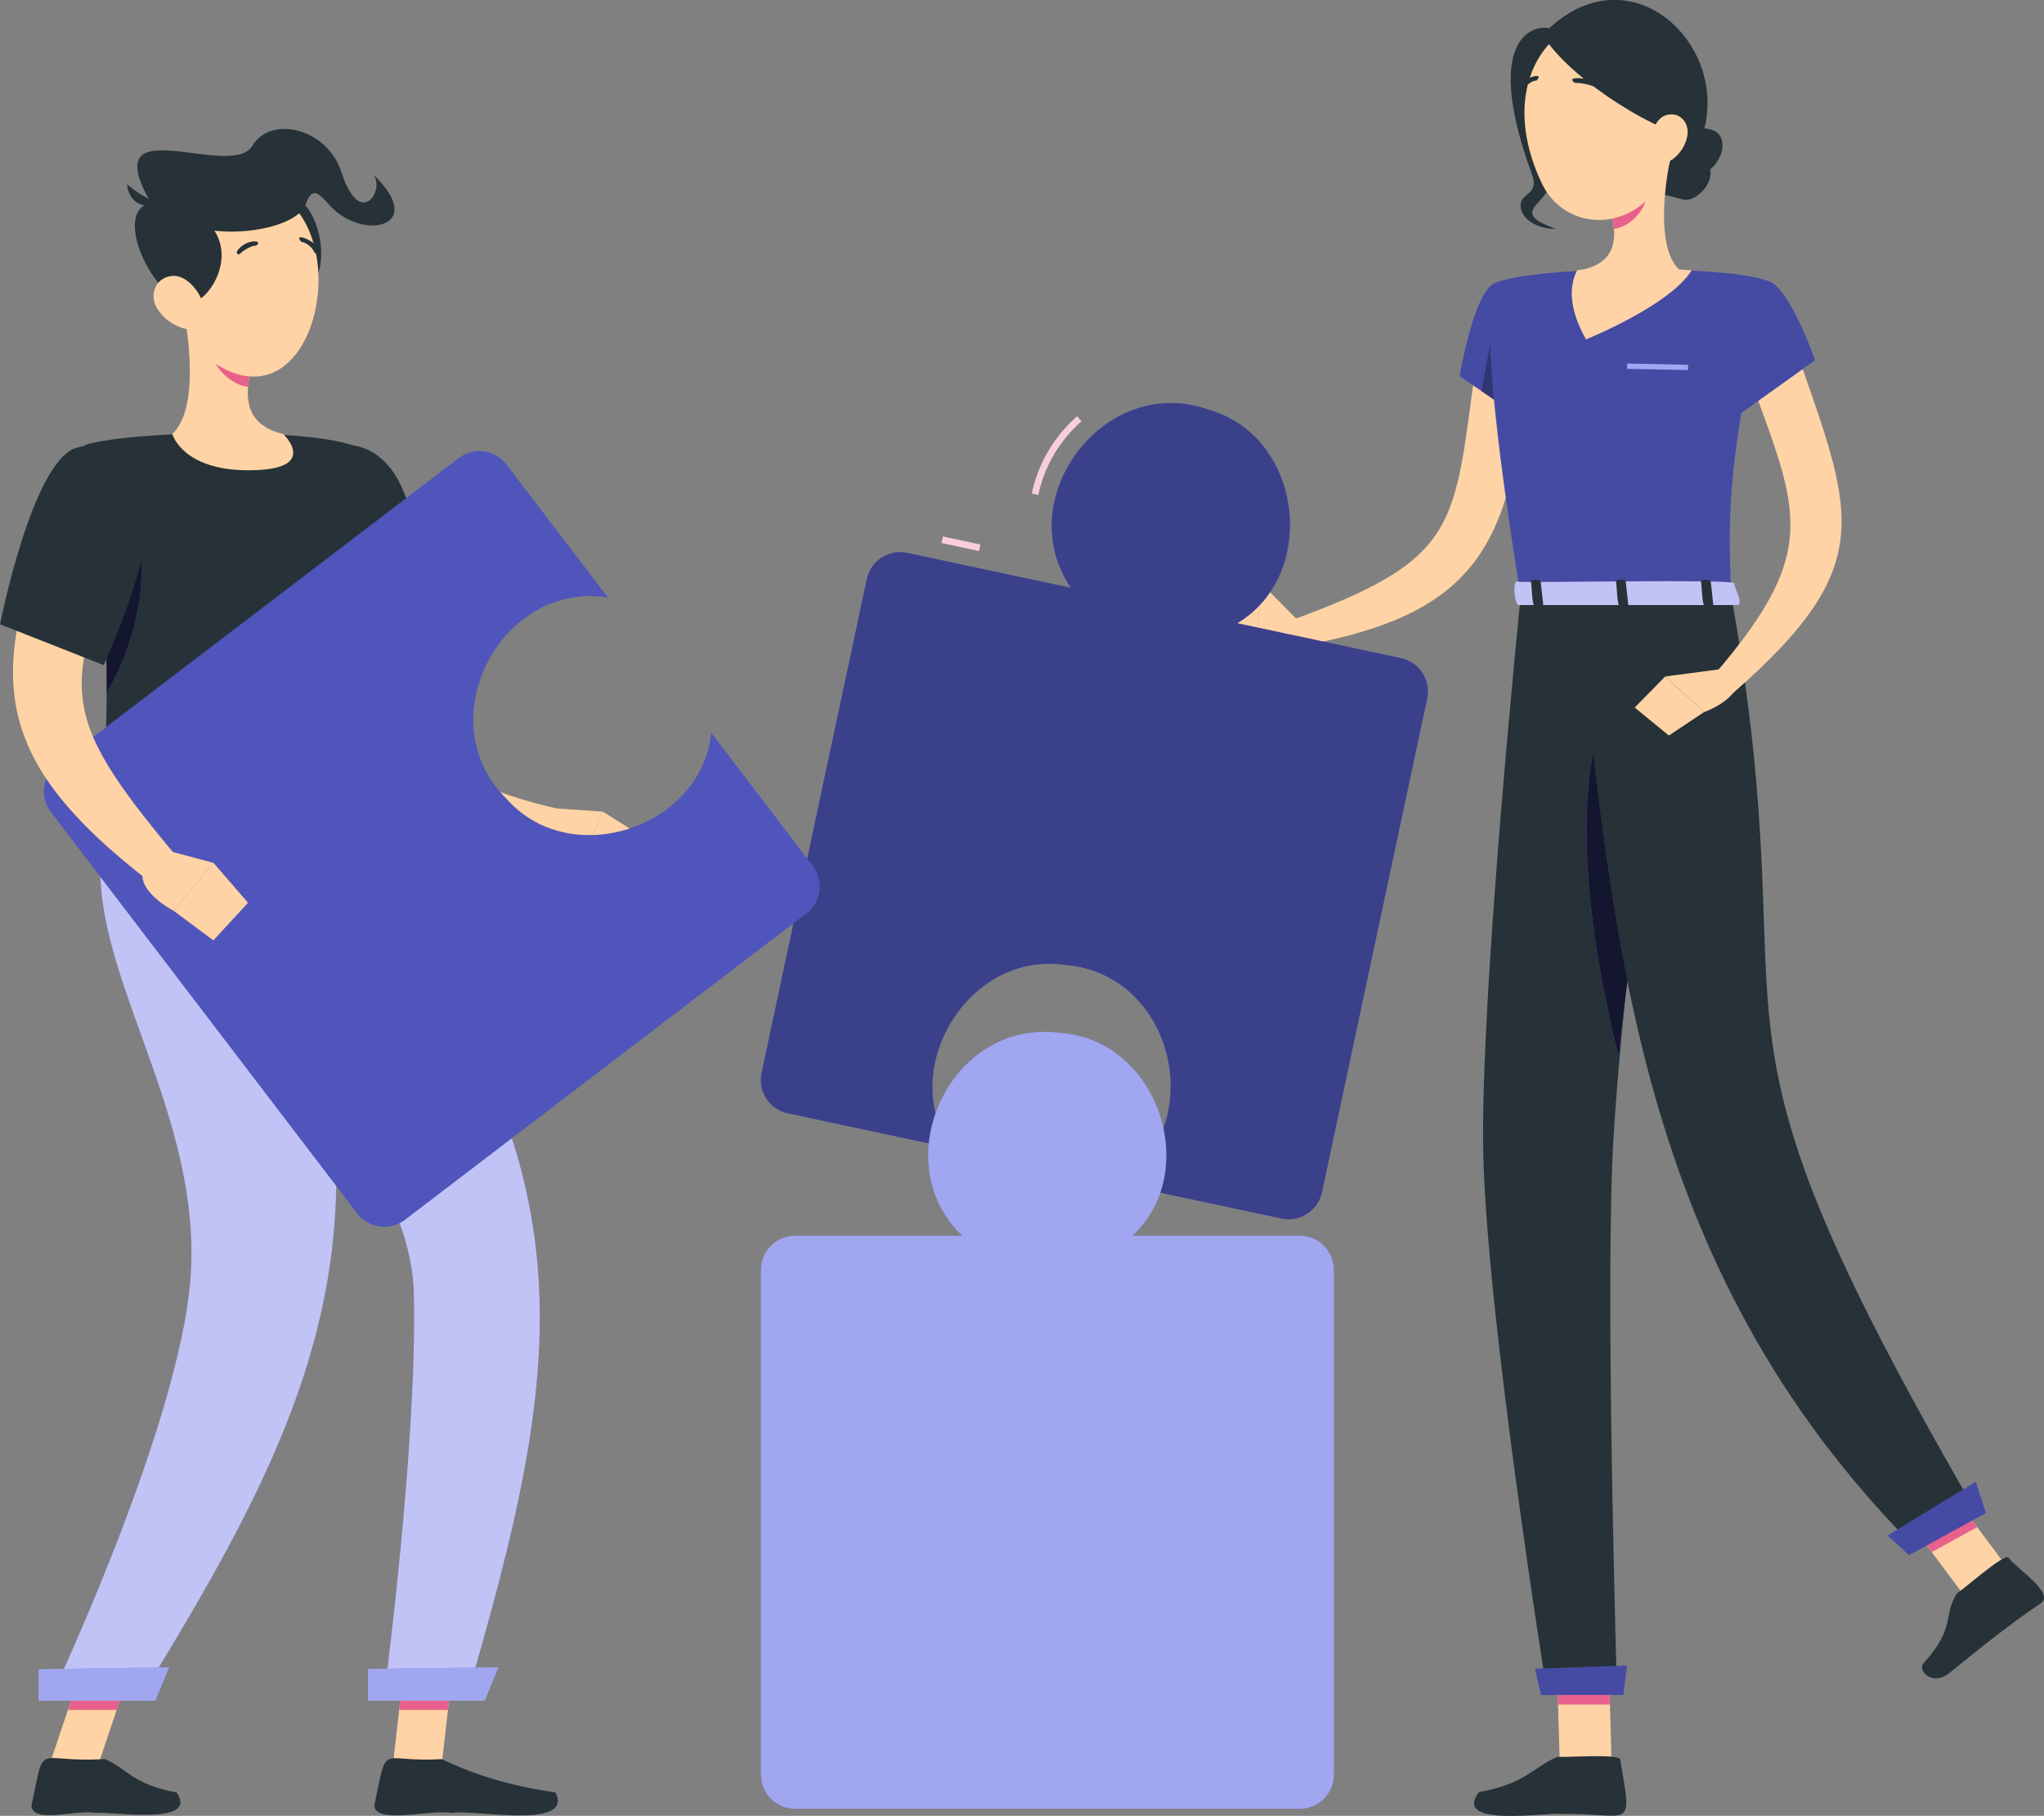 <svg viewBox = "0 0 305.17 271.09" width="305.17" height="271.09" xmlns="http://www.w3.org/2000/svg"><rect x="0" y="0" width="305.17" height="271.09" fill="#808080" stroke="none"/><g transform="matrix(1 0 0 1 152.59 135.54)"  ><g style=""   ><g transform="matrix(1 0 0 1 57.85 -61.65)" id="d"  ><path style="stroke: none; stroke-width: 1; stroke-dasharray: none; stroke-linecap: butt; stroke-dashoffset: 0; stroke-linejoin: miter; stroke-miterlimit: 4; fill: rgb(255,211,165); fill-rule: nonzero; opacity: 1;"  transform=" translate(-210.44, -73.89)" d="M 228.73 51.65 C 225.52 79.48 223.17 91.54 193.14 96.62 L 192.15 92.83 C 219.43 83.03 216.79 78.25 220.83 51.16 L 228.73 51.65 Z" stroke-linecap="round" /></g><g transform="matrix(1 0 0 1 72.79 -83.53)" id="d"  ><path style="stroke: none; stroke-width: 1; stroke-dasharray: none; stroke-linecap: butt; stroke-dashoffset: 0; stroke-linejoin: miter; stroke-miterlimit: 4; fill: rgb(99,106,232); fill-rule: nonzero; opacity: 1;"  transform=" translate(-225.38, -52.02)" d="M 223.34 42.22 C 220.15 43.03 217.92 56.16 217.92 56.16 L 226.71 62.14 C 229.77 57.67 240.5 39.24 223.34 42.22 Z" stroke-linecap="round" /></g><g transform="matrix(1 0 0 1 72.79 -83.53)" id="d"  ><path style="stroke: none; stroke-width: 1; stroke-dasharray: none; stroke-linecap: butt; stroke-dashoffset: 0; stroke-linejoin: miter; stroke-miterlimit: 4; fill: rgb(0,0,0); fill-rule: nonzero; opacity: 0.3;"  transform=" translate(-225.38, -52.02)" d="M 223.34 42.22 C 220.15 43.03 217.92 56.16 217.92 56.16 L 226.71 62.14 C 229.77 57.67 240.5 39.24 223.34 42.22 Z" stroke-linecap="round" /></g><g transform="matrix(1 0 0 1 71.06 -82.1)" id="d"  ><polygon style="stroke: none; stroke-width: 1; stroke-dasharray: none; stroke-linecap: butt; stroke-dashoffset: 0; stroke-linejoin: miter; stroke-miterlimit: 4; fill: rgb(99,106,232); fill-rule: nonzero; opacity: 1;"  points="-0.02,-8.29 -2.47,4.94 2.47,8.29 -0.02,-8.29 " /></g><g transform="matrix(1 0 0 1 71.06 -82.1)" id="d"  ><polygon style="stroke: none; stroke-width: 1; stroke-dasharray: none; stroke-linecap: butt; stroke-dashoffset: 0; stroke-linejoin: miter; stroke-miterlimit: 4; fill: rgb(0,0,0); fill-rule: nonzero; opacity: 0.5;"  points="-0.02,-8.29 -2.47,4.94 2.47,8.29 -0.02,-8.29 " /></g><g transform="matrix(1 0 0 1 38.5 -43.65)" id="d"  ><path style="stroke: none; stroke-width: 1; stroke-dasharray: none; stroke-linecap: butt; stroke-dashoffset: 0; stroke-linejoin: miter; stroke-miterlimit: 4; fill: rgb(255,211,165); fill-rule: nonzero; opacity: 1;"  transform=" translate(-191.09, -91.9)" d="M 193.82 92.67 L 188.33 87.11 L 187.61 94.95 C 187.61 94.95 191.73 97.74 194.57 96.24 L 193.82 92.68 Z" stroke-linecap="round" /></g><g transform="matrix(1 0 0 1 32.39 -44.94)" id="d"  ><polygon style="stroke: none; stroke-width: 1; stroke-dasharray: none; stroke-linecap: butt; stroke-dashoffset: 0; stroke-linejoin: miter; stroke-miterlimit: 4; fill: rgb(255,211,165); fill-rule: nonzero; opacity: 1;"  points="-3.1,-4.33 -3.35,2.27 2.63,4.34 3.35,-3.5 -3.1,-4.33 " /></g><g transform="matrix(1 0 0 1 83.89 118.64)" id="d"  ><polygon style="stroke: none; stroke-width: 1; stroke-dasharray: none; stroke-linecap: butt; stroke-dashoffset: 0; stroke-linejoin: miter; stroke-miterlimit: 4; fill: rgb(255,211,165); fill-rule: nonzero; opacity: 1;"  points="4.13,8.96 -3.61,8.96 -4.13,-8.96 3.62,-8.96 4.13,8.96 " /></g><g transform="matrix(1 0 0 1 139.05 94.09)" id="d"  ><polygon style="stroke: none; stroke-width: 1; stroke-dasharray: none; stroke-linecap: butt; stroke-dashoffset: 0; stroke-linejoin: miter; stroke-miterlimit: 4; fill: rgb(255,211,165); fill-rule: nonzero; opacity: 1;"  points="8.8,5.39 2.01,9.12 -8.8,-5.39 -2.01,-9.12 8.8,5.39 " /></g><g transform="matrix(1 0 0 1 143.48 105.99)" id="d"  ><path style="stroke: none; stroke-width: 1; stroke-dasharray: none; stroke-linecap: butt; stroke-dashoffset: 0; stroke-linejoin: miter; stroke-miterlimit: 4; fill: rgb(38,50,56); fill-rule: nonzero; opacity: 1;"  transform=" translate(-296.06, -241.54)" d="M 292.19 237.83 C 292.62 237.78 299.53 231.53 299.92 232.61 C 300.45 233.69 306.91 237.85 304.72 239.33 C 300.14 242.43 295.87 245.84 290.93 249.86 C 288.4 251.79 286.26 249.38 287.16 248.33 C 292.06 242.98 290.04 241.12 292.19 237.84 Z" stroke-linecap="round" /></g><g transform="matrix(1 0 0 1 78.85 131.1)" id="d"  ><path style="stroke: none; stroke-width: 1; stroke-dasharray: none; stroke-linecap: butt; stroke-dashoffset: 0; stroke-linejoin: miter; stroke-miterlimit: 4; fill: rgb(38,50,56); fill-rule: nonzero; opacity: 1;"  transform=" translate(-231.44, -266.64)" d="M 232.6 262.25 C 232.97 262.47 242.25 261.68 241.91 262.78 C 243.79 273.64 243.48 270.64 233.34 270.81 C 231.46 270.44 216.65 273.02 220.8 267.55 C 228 266.25 228.96 263.71 232.59 262.26 Z" stroke-linecap="round" /></g><g transform="matrix(1 0 0 1 83.76 114.3)" id="d"  ><polygon style="stroke: none; stroke-width: 1; stroke-dasharray: none; stroke-linecap: butt; stroke-dashoffset: 0; stroke-linejoin: miter; stroke-miterlimit: 4; fill: rgb(232,97,140); fill-rule: nonzero; opacity: 1;"  points="-4,-4.62 -3.74,4.62 4,4.62 3.74,-4.62 -4,-4.62 " /></g><g transform="matrix(1 0 0 1 136.43 90.57)" id="d"  ><polygon style="stroke: none; stroke-width: 1; stroke-dasharray: none; stroke-linecap: butt; stroke-dashoffset: 0; stroke-linejoin: miter; stroke-miterlimit: 4; fill: rgb(232,97,140); fill-rule: nonzero; opacity: 1;"  points="0.61,-5.61 -6.18,-1.88 -0.6,5.6 6.18,1.88 0.61,-5.61 " /></g><g transform="matrix(1 0 0 1 99.96 -113.09)" id="d"  ><path style="stroke: none; stroke-width: 1; stroke-dasharray: none; stroke-linecap: butt; stroke-dashoffset: 0; stroke-linejoin: miter; stroke-miterlimit: 4; fill: rgb(38,50,56); fill-rule: nonzero; opacity: 1;"  transform=" translate(-252.55, -22.46)" d="M 248.65 19.65 C 252.48 19.2 255.98 18.48 256.93 20.54 C 257.87 22.59 255.84 25.76 254.08 25.76 L 247.93 25.76 L 248.65 19.65 Z" stroke-linecap="round" /></g><g transform="matrix(1 0 0 1 97.76 -109.37)" id="d"  ><path style="stroke: none; stroke-width: 1; stroke-dasharray: none; stroke-linecap: butt; stroke-dashoffset: 0; stroke-linejoin: miter; stroke-miterlimit: 4; fill: rgb(38,50,56); fill-rule: nonzero; opacity: 1;"  transform=" translate(-250.34, -26.17)" d="M 247.56 22.5 C 251.38 23.04 254.95 23.23 255.34 25.46 C 255.73 27.69 252.96 30.24 251.26 29.79 C 249.56 29.34 245.31 28.23 245.31 28.23 L 247.56 22.5 Z" stroke-linecap="round" /></g><g transform="matrix(1 0 0 1 90.64 -70.97)" id="d"  ><path style="stroke: none; stroke-width: 1; stroke-dasharray: none; stroke-linecap: butt; stroke-dashoffset: 0; stroke-linejoin: miter; stroke-miterlimit: 4; fill: rgb(99,106,232); fill-rule: nonzero; opacity: 1;"  transform=" translate(-243.23, -64.58)" d="M 223.34 42.22 C 223.34 42.22 219.65 43.52 227.04 88.93 L 258.47 88.93 C 257.94 76.14 257.93 68.25 264.04 42 C 257.91 39.51 229.45 39.69 223.34 42.22 Z" stroke-linecap="round" /></g><g transform="matrix(1 0 0 1 90.64 -70.97)" id="d"  ><path style="stroke: none; stroke-width: 1; stroke-dasharray: none; stroke-linecap: butt; stroke-dashoffset: 0; stroke-linejoin: miter; stroke-miterlimit: 4; fill: rgb(0,0,0); fill-rule: nonzero; opacity: 0.3;"  transform=" translate(-243.23, -64.58)" d="M 223.34 42.22 C 223.34 42.22 219.65 43.52 227.04 88.93 L 258.47 88.93 C 257.94 76.14 257.93 68.25 264.04 42 C 257.91 39.51 229.45 39.69 223.34 42.22 Z" stroke-linecap="round" /></g><g transform="matrix(1 0 0 1 90.33 -101.02)" id="d"  ><path style="stroke: none; stroke-width: 1; stroke-dasharray: none; stroke-linecap: butt; stroke-dashoffset: 0; stroke-linejoin: miter; stroke-miterlimit: 4; fill: rgb(255,211,165); fill-rule: nonzero; opacity: 1;"  transform=" translate(-242.92, -34.52)" d="M 249.28 24.16 C 248.38 28.75 247.48 37.17 250.69 40.23 C 250.69 40.23 249.43 44.89 240.9 44.89 C 231.52 44.89 236.42 40.23 236.42 40.23 C 241.54 39.01 241.41 35.21 240.52 31.64 L 249.28 24.16 Z" stroke-linecap="round" /></g><g transform="matrix(1 0 0 1 91.03 -90.22)" id="d"  ><path style="stroke: none; stroke-width: 1; stroke-dasharray: none; stroke-linecap: butt; stroke-dashoffset: 0; stroke-linejoin: miter; stroke-miterlimit: 4; fill: rgb(255,211,165); fill-rule: nonzero; opacity: 1;"  transform=" translate(-243.62, -45.33)" d="M 250.69 40.24 C 245.04 39.96 240.53 39.79 235.49 40.33 C 234.35 42.49 234.06 45.81 236.79 50.68 C 236.79 50.68 249.31 45.64 252.57 40.36 C 251.95 40.31 251.32 40.27 250.69 40.24 Z" stroke-linecap="round" /></g><g transform="matrix(0.02 -1 1 0.02 94.89 -80.78)" id="d"  ><rect style="stroke: none; stroke-width: 1; stroke-dasharray: none; stroke-linecap: butt; stroke-dashoffset: 0; stroke-linejoin: miter; stroke-miterlimit: 4; fill: rgb(99,106,232); fill-rule: nonzero; opacity: 1;"  x="-0.39" y="-4.545" rx="0" ry="0" width="0.78" height="9.09" /></g><g transform="matrix(0.02 -1 1 0.02 94.89 -80.78)" id="d"  ><rect style="stroke: none; stroke-width: 1; stroke-dasharray: none; stroke-linecap: butt; stroke-dashoffset: 0; stroke-linejoin: miter; stroke-miterlimit: 4; fill: rgb(255,255,255); fill-rule: nonzero; opacity: 0.4;"  x="-0.39" y="-4.545" rx="0" ry="0" width="0.78" height="9.09" /></g><g transform="matrix(1 0 0 1 90.65 -104.85)" id="d"  ><path style="stroke: none; stroke-width: 1; stroke-dasharray: none; stroke-linecap: butt; stroke-dashoffset: 0; stroke-linejoin: miter; stroke-miterlimit: 4; fill: rgb(232,97,140); fill-rule: nonzero; opacity: 1;"  transform=" translate(-243.23, -30.69)" d="M 245.71 27.22 L 240.52 31.64 C 240.73 32.48 240.9 33.34 240.96 34.17 C 243.98 33.79 246.79 30.06 245.71 27.21 Z" stroke-linecap="round" /></g><g transform="matrix(1 0 0 1 76.33 -116.39)" id="d"  ><path style="stroke: none; stroke-width: 1; stroke-dasharray: none; stroke-linecap: butt; stroke-dashoffset: 0; stroke-linejoin: miter; stroke-miterlimit: 4; fill: rgb(38,50,56); fill-rule: nonzero; opacity: 1;"  transform=" translate(-228.91, -19.16)" d="M 232.12 4.51 C 230.06 3.23 220.71 4.26 228.73 26.09 C 229.84 29.12 226.98 28.8 227.01 30.69 C 227.04 32.59 229.26 34.2 232.29 34.17 C 224.33 31.41 232.48 30.27 231.32 26.23 C 230.46 24.04 232.12 4.51 232.12 4.51 Z" stroke-linecap="round" /></g><g transform="matrix(1 0 0 1 86.11 -117.62)" id="d"  ><path style="stroke: none; stroke-width: 1; stroke-dasharray: none; stroke-linecap: butt; stroke-dashoffset: 0; stroke-linejoin: miter; stroke-miterlimit: 4; fill: rgb(255,211,165); fill-rule: nonzero; opacity: 1;"  transform=" translate(-238.7, -17.92)" d="M 248.97 12.45 C 249.99 20.06 250.58 23.26 247.54 27.87 C 242.96 34.8 233.39 34.38 230.12 27.22 C 219.98 5.56 243.32 -6.54 248.97 12.44 Z" stroke-linecap="round" /></g><g transform="matrix(1 0 0 1 90.04 -124.98)" id="d"  ><path style="stroke: none; stroke-width: 1; stroke-dasharray: none; stroke-linecap: butt; stroke-dashoffset: 0; stroke-linejoin: miter; stroke-miterlimit: 4; fill: rgb(38,50,56); fill-rule: nonzero; opacity: 1;"  transform=" translate(-242.63, -10.57)" d="M 230.32 5.2 C 233.57 10.76 244.98 18.84 253.83 21.14 C 259.33 7.32 243.26 -8.37 230.32 5.2 Z" stroke-linecap="round" /></g><g transform="matrix(1 0 0 1 83.15 35.26)" id="d"  ><path style="stroke: none; stroke-width: 1; stroke-dasharray: none; stroke-linecap: butt; stroke-dashoffset: 0; stroke-linejoin: miter; stroke-miterlimit: 4; fill: rgb(38,50,56); fill-rule: nonzero; opacity: 1;"  transform=" translate(-235.73, -170.81)" d="M 227.04 88.93 C 227.04 88.93 220.94 148.55 221.44 172.15 C 221.97 196.7 230.96 252.68 230.96 252.68 L 241.42 252.68 C 241.42 252.68 239.76 198.13 240.69 174.02 C 241.7 147.74 250.05 88.93 250.05 88.93 L 227.03 88.93 Z" stroke-linecap="round" /></g><g transform="matrix(1 0 0 1 83.45 115.31)" id="d"  ><polygon style="stroke: none; stroke-width: 1; stroke-dasharray: none; stroke-linecap: butt; stroke-dashoffset: 0; stroke-linejoin: miter; stroke-miterlimit: 4; fill: rgb(99,106,232); fill-rule: nonzero; opacity: 1;"  points="6.31,2.2 -5.97,2.2 -6.88,-1.72 6.88,-2.2 6.31,2.2 " /></g><g transform="matrix(1 0 0 1 83.45 115.31)" id="d"  ><polygon style="stroke: none; stroke-width: 1; stroke-dasharray: none; stroke-linecap: butt; stroke-dashoffset: 0; stroke-linejoin: miter; stroke-miterlimit: 4; fill: rgb(0,0,0); fill-rule: nonzero; opacity: 0.3;"  points="6.31,2.2 -5.97,2.2 -6.88,-1.72 6.88,-2.2 6.31,2.2 " /></g><g transform="matrix(1 0 0 1 89.15 -6.35)" id="d"  ><path style="stroke: none; stroke-width: 1; stroke-dasharray: none; stroke-linecap: butt; stroke-dashoffset: 0; stroke-linejoin: miter; stroke-miterlimit: 4; fill: rgb(99,106,232); fill-rule: nonzero; opacity: 1;"  transform=" translate(-241.73, -129.19)" d="M 240.6 103.76 C 232.88 119.29 239.05 147.62 241.78 158.16 C 241.21 152.97 253.71 84.05 240.6 103.76 Z" stroke-linecap="round" /></g><g transform="matrix(1 0 0 1 89.15 -6.35)" id="d"  ><path style="stroke: none; stroke-width: 1; stroke-dasharray: none; stroke-linecap: butt; stroke-dashoffset: 0; stroke-linejoin: miter; stroke-miterlimit: 4; fill: rgb(0,0,0); fill-rule: nonzero; opacity: 0.8;"  transform=" translate(-241.73, -129.19)" d="M 240.6 103.76 C 232.88 119.29 239.05 147.62 241.78 158.16 C 241.21 152.97 253.71 84.05 240.6 103.76 Z" stroke-linecap="round" /></g><g transform="matrix(1 0 0 1 112.67 24.45)" id="d"  ><path style="stroke: none; stroke-width: 1; stroke-dasharray: none; stroke-linecap: butt; stroke-dashoffset: 0; stroke-linejoin: miter; stroke-miterlimit: 4; fill: rgb(38,50,56); fill-rule: nonzero; opacity: 1;"  transform=" translate(-265.25, -160)" d="M 235.34 88.93 C 240.73 140.03 244.22 189.04 285.92 231.06 L 295.17 225.98 C 249.83 147.81 270.72 158.54 258.48 88.94 L 235.35 88.94 Z" stroke-linecap="round" /></g><g transform="matrix(1 0 0 1 136.57 91.15)" id="d"  ><polygon style="stroke: none; stroke-width: 1; stroke-dasharray: none; stroke-linecap: butt; stroke-dashoffset: 0; stroke-linejoin: miter; stroke-miterlimit: 4; fill: rgb(99,106,232); fill-rule: nonzero; opacity: 1;"  points="7.34,-0.82 -4.13,5.48 -7.34,2.55 5.82,-5.48 7.34,-0.82 " /></g><g transform="matrix(1 0 0 1 136.57 91.15)" id="d"  ><polygon style="stroke: none; stroke-width: 1; stroke-dasharray: none; stroke-linecap: butt; stroke-dashoffset: 0; stroke-linejoin: miter; stroke-miterlimit: 4; fill: rgb(0,0,0); fill-rule: nonzero; opacity: 0.3;"  points="7.34,-0.82 -4.13,5.48 -7.34,2.55 5.82,-5.48 7.34,-0.82 " /></g><g transform="matrix(1 0 0 1 96.65 -114.9)" id="d"  ><path style="stroke: none; stroke-width: 1; stroke-dasharray: none; stroke-linecap: butt; stroke-dashoffset: 0; stroke-linejoin: miter; stroke-miterlimit: 4; fill: rgb(255,211,165); fill-rule: nonzero; opacity: 1;"  transform=" translate(-249.23, -20.65)" d="M 251.93 20.19 C 251.68 21.76 250.73 23.07 249.66 23.83 C 245.47 26.08 245.66 17.68 249 17.14 C 250.85 16.75 252.21 18.39 251.92 20.19 Z" stroke-linecap="round" /></g><g transform="matrix(1 0 0 1 84.46 -122.94)" id="d"  ><path style="stroke: none; stroke-width: 1; stroke-dasharray: none; stroke-linecap: butt; stroke-dashoffset: 0; stroke-linejoin: miter; stroke-miterlimit: 4; fill: rgb(38,50,56); fill-rule: nonzero; opacity: 1;"  transform=" translate(-237.05, -12.6)" d="M 239.09 13.54 C 237.93 12.53 235.24 12.28 235.17 12.4 C 232.79 10.81 240.95 12.07 239.09 13.54 Z" stroke-linecap="round" /></g><g transform="matrix(1 0 0 1 75.54 -123.02)" id="d"  ><path style="stroke: none; stroke-width: 1; stroke-dasharray: none; stroke-linecap: butt; stroke-dashoffset: 0; stroke-linejoin: miter; stroke-miterlimit: 4; fill: rgb(38,50,56); fill-rule: nonzero; opacity: 1;"  transform=" translate(-228.13, -12.53)" d="M 226.84 13.71 C 225.09 12.5 231.24 10.16 229.37 12.07 C 229.04 11.89 227.8 12.7 226.84 13.71 Z" stroke-linecap="round" /></g><g transform="matrix(1 0 0 1 112.82 -58.67)" id="d"  ><path style="stroke: none; stroke-width: 1; stroke-dasharray: none; stroke-linecap: butt; stroke-dashoffset: 0; stroke-linejoin: miter; stroke-miterlimit: 4; fill: rgb(255,211,165); fill-rule: nonzero; opacity: 1;"  transform=" translate(-265.4, -76.88)" d="M 267.44 50.26 C 276.44 76.35 281.21 83.87 258.72 103.49 L 255.87 100.8 C 272.76 81.2 268.05 75.72 260.11 53.26 L 267.44 50.27 Z" stroke-linecap="round" /></g><g transform="matrix(1 0 0 1 110.6 -83.37)" id="d"  ><path style="stroke: none; stroke-width: 1; stroke-dasharray: none; stroke-linecap: butt; stroke-dashoffset: 0; stroke-linejoin: miter; stroke-miterlimit: 4; fill: rgb(99,106,232); fill-rule: nonzero; opacity: 1;"  transform=" translate(-263.18, -52.18)" d="M 264.05 41.99 C 267.2 42.95 270.98 53.79 270.98 53.79 L 258.76 62.53 C 258.76 62.53 254.31 53.48 255.63 49.41 C 257.01 45.17 260.45 40.9 264.05 42 Z" stroke-linecap="round" /></g><g transform="matrix(1 0 0 1 110.6 -83.37)" id="d"  ><path style="stroke: none; stroke-width: 1; stroke-dasharray: none; stroke-linecap: butt; stroke-dashoffset: 0; stroke-linejoin: miter; stroke-miterlimit: 4; fill: rgb(0,0,0); fill-rule: nonzero; opacity: 0.3;"  transform=" translate(-263.18, -52.18)" d="M 264.05 41.99 C 267.2 42.95 270.98 53.79 270.98 53.79 L 258.76 62.53 C 258.76 62.53 254.31 53.48 255.63 49.41 C 257.01 45.17 260.45 40.9 264.05 42 Z" stroke-linecap="round" /></g><g transform="matrix(1 0 0 1 101.56 -32.44)" id="d"  ><path style="stroke: none; stroke-width: 1; stroke-dasharray: none; stroke-linecap: butt; stroke-dashoffset: 0; stroke-linejoin: miter; stroke-miterlimit: 4; fill: rgb(255,211,165); fill-rule: nonzero; opacity: 1;"  transform=" translate(-254.14, -103.1)" d="M 256.91 99.9 L 248.62 100.99 L 254.43 106.3 C 254.43 106.3 259.13 104.7 259.66 101.53 L 256.91 99.91 Z" stroke-linecap="round" /></g><g transform="matrix(1 0 0 1 96.66 -30.14)" id="d"  ><polygon style="stroke: none; stroke-width: 1; stroke-dasharray: none; stroke-linecap: butt; stroke-dashoffset: 0; stroke-linejoin: miter; stroke-miterlimit: 4; fill: rgb(255,211,165); fill-rule: nonzero; opacity: 1;"  points="-5.19,0.23 -0.08,4.41 5.19,0.89 -0.63,-4.41 -5.19,0.23 " /></g><g transform="matrix(1 0 0 1 90.33 -46.98)" id="d"  ><path style="stroke: none; stroke-width: 1; stroke-dasharray: none; stroke-linecap: butt; stroke-dashoffset: 0; stroke-linejoin: miter; stroke-miterlimit: 4; fill: rgb(99,106,232); fill-rule: nonzero; opacity: 1;"  transform=" translate(-242.91, -88.56)" d="M 258.94 87.08 C 258.75 87.52 260.59 90.5 259.23 90.33 L 226.88 90.33 C 226.11 90.76 225.7 86.42 226.6 86.84 C 227.11 87.07 258.63 86.4 258.94 87.08 Z" stroke-linecap="round" /></g><g transform="matrix(1 0 0 1 90.33 -46.98)" id="d"  ><path style="stroke: none; stroke-width: 1; stroke-dasharray: none; stroke-linecap: butt; stroke-dashoffset: 0; stroke-linejoin: miter; stroke-miterlimit: 4; fill: rgb(255,255,255); fill-rule: nonzero; opacity: 0.6;"  transform=" translate(-242.91, -88.56)" d="M 258.94 87.08 C 258.75 87.52 260.59 90.5 259.23 90.33 L 226.88 90.33 C 226.11 90.76 225.7 86.42 226.6 86.84 C 227.11 87.07 258.63 86.4 258.94 87.08 Z" stroke-linecap="round" /></g><g transform="matrix(1 0 0 1 102.29 -46.94)" id="d"  ><path style="stroke: none; stroke-width: 1; stroke-dasharray: none; stroke-linecap: butt; stroke-dashoffset: 0; stroke-linejoin: miter; stroke-miterlimit: 4; fill: rgb(38,50,56); fill-rule: nonzero; opacity: 1;"  transform=" translate(-254.88, -88.61)" d="M 254.67 90.64 C 254.87 90.59 255.82 90.79 255.81 90.45 L 255.41 86.79 C 255.31 86.49 254.01 86.47 253.94 86.79 C 254.1 86.99 254.06 90.87 254.67 90.64 Z" stroke-linecap="round" /></g><g transform="matrix(1 0 0 1 76.9 -46.94)" id="d"  ><path style="stroke: none; stroke-width: 1; stroke-dasharray: none; stroke-linecap: butt; stroke-dashoffset: 0; stroke-linejoin: miter; stroke-miterlimit: 4; fill: rgb(38,50,56); fill-rule: nonzero; opacity: 1;"  transform=" translate(-229.49, -88.61)" d="M 229.28 90.64 C 229.48 90.59 230.43 90.79 230.42 90.45 L 230.02 86.79 C 229.92 86.49 228.62 86.47 228.55 86.79 C 228.71 86.99 228.67 90.87 229.28 90.64 Z" stroke-linecap="round" /></g><g transform="matrix(1 0 0 1 89.6 -46.94)" id="d"  ><path style="stroke: none; stroke-width: 1; stroke-dasharray: none; stroke-linecap: butt; stroke-dashoffset: 0; stroke-linejoin: miter; stroke-miterlimit: 4; fill: rgb(38,50,56); fill-rule: nonzero; opacity: 1;"  transform=" translate(-242.19, -88.61)" d="M 241.98 90.64 C 242.18 90.59 243.13 90.79 243.12 90.45 L 242.72 86.79 C 242.62 86.49 241.32 86.47 241.25 86.79 C 241.41 86.99 241.37 90.87 241.98 90.64 Z" stroke-linecap="round" /></g><g transform="matrix(1 0 0 1 5.17 -67.52)" id="d"  ><path style="stroke: none; stroke-width: 1; stroke-dasharray: none; stroke-linecap: butt; stroke-dashoffset: 0; stroke-linejoin: miter; stroke-miterlimit: 4; fill: rgb(248,206,219); fill-rule: nonzero; opacity: 1;"  transform=" translate(-157.76, -68.03)" d="M 155.02 73.9 L 154.04 73.69 C 155 69.2 157.34 65.21 160.81 62.15 L 161.47 62.9 C 158.16 65.82 155.93 69.62 155.02 73.9 Z" stroke-linecap="round" /></g><g transform="matrix(0.21 -0.98 0.98 0.21 -9.12 -54.36)" id="d"  ><rect style="stroke: none; stroke-width: 1; stroke-dasharray: none; stroke-linecap: butt; stroke-dashoffset: 0; stroke-linejoin: miter; stroke-miterlimit: 4; fill: rgb(248,206,219); fill-rule: nonzero; opacity: 1;"  x="-0.5" y="-2.86" rx="0" ry="0" width="1" height="5.72" /></g><g transform="matrix(1 0 0 1 10.8 -14.44)" id="d"  ><path style="stroke: none; stroke-width: 1; stroke-dasharray: none; stroke-linecap: butt; stroke-dashoffset: 0; stroke-linejoin: miter; stroke-miterlimit: 4; fill: rgb(99,106,232); fill-rule: nonzero; opacity: 1;"  transform=" translate(-163.39, -121.11)" d="M 184.73 93.05 C 196.88 85.8 194.53 65.3 180.63 61.23 C 164.95 55.48 150.76 74.44 159.89 87.76 L 135.44 82.55 C 132.7 81.96 130 83.72 129.41 86.46 L 113.7 160.19 C 113.11 162.93 114.87 165.63 117.61 166.22 L 142.06 171.43 C 133.91 159.86 144.41 142.1 158.77 144.04 C 175.43 145.18 180.66 168.27 166.89 176.72 L 191.34 181.93 C 194.08 182.51 196.78 180.76 197.37 178.02 L 213.08 104.29 C 213.66 101.55 211.91 98.85 209.17 98.26 L 184.73 93.05 Z" stroke-linecap="round" /></g><g transform="matrix(1 0 0 1 10.8 -14.44)" id="d"  ><path style="stroke: none; stroke-width: 1; stroke-dasharray: none; stroke-linecap: butt; stroke-dashoffset: 0; stroke-linejoin: miter; stroke-miterlimit: 4; fill: rgb(0,0,0); fill-rule: nonzero; opacity: 0.4;"  transform=" translate(-163.39, -121.11)" d="M 184.73 93.05 C 196.88 85.8 194.53 65.3 180.63 61.23 C 164.95 55.48 150.76 74.44 159.89 87.76 L 135.44 82.55 C 132.7 81.96 130 83.72 129.41 86.46 L 113.7 160.19 C 113.11 162.93 114.87 165.63 117.61 166.22 L 142.06 171.43 C 133.91 159.86 144.41 142.1 158.77 144.04 C 175.43 145.18 180.66 168.27 166.89 176.72 L 191.34 181.93 C 194.08 182.51 196.78 180.76 197.37 178.02 L 213.08 104.29 C 213.66 101.55 211.91 98.85 209.17 98.26 L 184.73 93.05 Z" stroke-linecap="round" /></g><g transform="matrix(1 0 0 1 3.79 76.5)" id="d"  ><path style="stroke: none; stroke-width: 1; stroke-dasharray: none; stroke-linecap: butt; stroke-dashoffset: 0; stroke-linejoin: miter; stroke-miterlimit: 4; fill: rgb(99,106,232); fill-rule: nonzero; opacity: 1;"  transform=" translate(-156.38, -212.05)" d="M 169.07 184.5 C 179.45 174.88 172.88 155.32 158.43 154.23 C 141.9 151.87 131.97 173.37 143.68 184.5 L 118.69 184.5 C 115.89 184.5 113.61 186.77 113.61 189.58 L 113.61 264.96 C 113.61 267.76 115.88 270.04 118.69 270.04 L 194.07 270.04 C 196.87 270.04 199.15 267.77 199.15 264.96 L 199.15 189.58 C 199.15 186.78 196.88 184.5 194.07 184.5 L 169.08 184.5 Z" stroke-linecap="round" /></g><g transform="matrix(1 0 0 1 3.79 76.5)" id="d"  ><path style="stroke: none; stroke-width: 1; stroke-dasharray: none; stroke-linecap: butt; stroke-dashoffset: 0; stroke-linejoin: miter; stroke-miterlimit: 4; fill: rgb(255,255,255); fill-rule: nonzero; opacity: 0.4;"  transform=" translate(-156.38, -212.05)" d="M 169.07 184.5 C 179.45 174.88 172.88 155.32 158.43 154.23 C 141.9 151.87 131.97 173.37 143.68 184.5 L 118.69 184.5 C 115.89 184.5 113.61 186.77 113.61 189.58 L 113.61 264.96 C 113.61 267.76 115.88 270.04 118.69 270.04 L 194.07 270.04 C 196.87 270.04 199.15 267.77 199.15 264.96 L 199.15 189.58 C 199.15 186.78 196.88 184.5 194.07 184.5 L 169.08 184.5 Z" stroke-linecap="round" /></g><g transform="matrix(1 0 0 1 -89.32 119.48)" id="e"  ><polygon style="stroke: none; stroke-width: 1; stroke-dasharray: none; stroke-linecap: butt; stroke-dashoffset: 0; stroke-linejoin: miter; stroke-miterlimit: 4; fill: rgb(255,211,165); fill-rule: nonzero; opacity: 1;"  points="-4.61,8.44 2.67,8.44 4.61,-8.43 -2.67,-8.43 -4.61,8.44 " /></g><g transform="matrix(1 0 0 1 -138.72 119.48)" id="e"  ><polygon style="stroke: none; stroke-width: 1; stroke-dasharray: none; stroke-linecap: butt; stroke-dashoffset: 0; stroke-linejoin: miter; stroke-miterlimit: 4; fill: rgb(255,211,165); fill-rule: nonzero; opacity: 1;"  points="-6.48,8.44 0.8,8.44 6.48,-8.43 -0.81,-8.43 -6.48,8.44 " /></g><g transform="matrix(1 0 0 1 -136.77 131.19)" id="e"  ><path style="stroke: none; stroke-width: 1; stroke-dasharray: none; stroke-linecap: butt; stroke-dashoffset: 0; stroke-linejoin: miter; stroke-miterlimit: 4; fill: rgb(38,50,56); fill-rule: nonzero; opacity: 1;"  transform=" translate(-15.82, -266.74)" d="M 15.64 262.62 C 5.07 263.28 6.83 259.58 4.7 269.59 C 4.93 272.36 11.4 270.09 14.31 270.67 C 16.15 270.33 29.91 272.73 26.35 267.6 C 19.67 266.38 18.94 263.98 15.64 262.62 Z" stroke-linecap="round" /></g><g transform="matrix(1 0 0 1 -83.01 131.21)" id="e"  ><path style="stroke: none; stroke-width: 1; stroke-dasharray: none; stroke-linecap: butt; stroke-dashoffset: 0; stroke-linejoin: miter; stroke-miterlimit: 4; fill: rgb(38,50,56); fill-rule: nonzero; opacity: 1;"  transform=" translate(-69.57, -266.75)" d="M 65.89 262.62 C 56.41 263.23 57.96 259.7 55.87 269.59 C 56.12 272.44 64.53 270.03 67.54 270.67 C 70.11 269.99 85.81 273.31 82.92 267.6 C 76.49 266.65 71.57 265.26 65.89 262.61 Z" stroke-linecap="round" /></g><g transform="matrix(1 0 0 1 -86 -35.21)" id="e"  ><path style="stroke: none; stroke-width: 1; stroke-dasharray: none; stroke-linecap: butt; stroke-dashoffset: 0; stroke-linejoin: miter; stroke-miterlimit: 4; fill: rgb(255,211,165); fill-rule: nonzero; opacity: 1;"  transform=" translate(-66.58, -100.34)" d="M 58.19 73.89 C 64.91 102.4 51.35 114.15 85.9 121.33 L 85.41 126.78 C 45.33 125.37 52.81 106.4 47.26 75.46 L 58.19 73.89 Z" stroke-linecap="round" /></g><g transform="matrix(1 0 0 1 -98.23 -52.23)" id="e"  ><path style="stroke: none; stroke-width: 1; stroke-dasharray: none; stroke-linecap: butt; stroke-dashoffset: 0; stroke-linejoin: miter; stroke-miterlimit: 4; fill: rgb(38,50,56); fill-rule: nonzero; opacity: 1;"  transform=" translate(-54.36, -83.32)" d="M 44.85 71.81 C 42.39 78.33 48.28 100.18 48.28 100.18 L 64.47 92.09 C 64.47 92.09 63.71 81.2 60.01 72.82 C 56.27 64.36 47.56 64.66 44.86 71.81 Z" stroke-linecap="round" /></g><g transform="matrix(1 0 0 1 -67.75 -10.38)" id="e"  ><path style="stroke: none; stroke-width: 1; stroke-dasharray: none; stroke-linecap: butt; stroke-dashoffset: 0; stroke-linejoin: miter; stroke-miterlimit: 4; fill: rgb(255,211,165); fill-rule: nonzero; opacity: 1;"  transform=" translate(-84.84, -125.16)" d="M 82.02 120.63 L 89.97 121.16 L 86.26 129.69 C 86.26 129.69 81.16 129.69 79.71 124.58 L 82.02 120.63 Z" stroke-linecap="round" /></g><g transform="matrix(1 0 0 1 -62.32 -10.05)" id="e"  ><polygon style="stroke: none; stroke-width: 1; stroke-dasharray: none; stroke-linecap: butt; stroke-dashoffset: 0; stroke-linejoin: miter; stroke-miterlimit: 4; fill: rgb(255,211,165); fill-rule: nonzero; opacity: 1;"  points="4,-1.64 -0.41,4.34 -4,4.2 -0.3,-4.34 4,-1.64 " /></g><g transform="matrix(1 0 0 1 -88.85 115.4)" id="e"  ><polygon style="stroke: none; stroke-width: 1; stroke-dasharray: none; stroke-linecap: butt; stroke-dashoffset: 0; stroke-linejoin: miter; stroke-miterlimit: 4; fill: rgb(232,97,140); fill-rule: nonzero; opacity: 1;"  points="4.14,-4.34 3.14,4.34 -4.14,4.34 -3.14,-4.34 4.14,-4.34 " /></g><g transform="matrix(1 0 0 1 -137.34 115.4)" id="e"  ><polygon style="stroke: none; stroke-width: 1; stroke-dasharray: none; stroke-linecap: butt; stroke-dashoffset: 0; stroke-linejoin: miter; stroke-miterlimit: 4; fill: rgb(232,97,140); fill-rule: nonzero; opacity: 1;"  points="-2.18,-4.34 5.11,-4.34 2.18,4.34 -5.11,4.34 -2.18,-4.34 " /></g><g transform="matrix(1 0 0 1 -117.51 -38.31)" id="e"  ><path style="stroke: none; stroke-width: 1; stroke-dasharray: none; stroke-linecap: butt; stroke-dashoffset: 0; stroke-linejoin: miter; stroke-miterlimit: 4; fill: rgb(38,50,56); fill-rule: nonzero; opacity: 1;"  transform=" translate(-35.08, -97.24)" d="M 53.51 66.82 C 53.51 66.82 62.11 88.82 53.94 129.8 L 14.97 129.8 C 14.7 123.82 18.46 94.64 12.69 66.45 C 19.37 64.31 46.79 63.74 53.51 66.83 Z" stroke-linecap="round" /></g><g transform="matrix(1 0 0 1 -134.75 -46.19)" id="e"  ><path style="stroke: none; stroke-width: 1; stroke-dasharray: none; stroke-linecap: butt; stroke-dashoffset: 0; stroke-linejoin: miter; stroke-miterlimit: 4; fill: rgb(99,106,232); fill-rule: nonzero; opacity: 1;"  transform=" translate(-17.83, -89.35)" d="M 20.63 79.92 C 19.36 73.49 16.88 74.6 14.53 77.77 C 15.65 86.84 15.96 95.68 15.92 103.47 C 17.52 100.74 22.76 90.7 20.63 79.92 Z" stroke-linecap="round" /></g><g transform="matrix(1 0 0 1 -134.75 -46.19)" id="e"  ><path style="stroke: none; stroke-width: 1; stroke-dasharray: none; stroke-linecap: butt; stroke-dashoffset: 0; stroke-linejoin: miter; stroke-miterlimit: 4; fill: rgb(0,0,0); fill-rule: nonzero; opacity: 0.8;"  transform=" translate(-17.83, -89.35)" d="M 20.63 79.92 C 19.36 73.49 16.88 74.6 14.53 77.77 C 15.65 86.84 15.96 95.68 15.92 103.47 C 17.52 100.74 22.76 90.7 20.63 79.92 Z" stroke-linecap="round" /></g><g transform="matrix(1 0 0 1 -117.83 -77.36)" id="e"  ><path style="stroke: none; stroke-width: 1; stroke-dasharray: none; stroke-linecap: butt; stroke-dashoffset: 0; stroke-linejoin: miter; stroke-miterlimit: 4; fill: rgb(255,211,165); fill-rule: nonzero; opacity: 1;"  transform=" translate(-34.76, -58.18)" d="M 27.37 46.15 C 28.41 51.48 29.46 61.25 25.73 64.8 C 25.73 64.8 27.19 70.21 37.09 70.21 C 47.98 70.21 42.3 64.8 42.3 64.8 C 36.36 63.38 36.51 58.97 37.54 54.83 L 27.37 46.15 Z" stroke-linecap="round" /></g><g transform="matrix(1 0 0 1 -118.19 -81.82)" id="e"  ><path style="stroke: none; stroke-width: 1; stroke-dasharray: none; stroke-linecap: butt; stroke-dashoffset: 0; stroke-linejoin: miter; stroke-miterlimit: 4; fill: rgb(232,97,140); fill-rule: nonzero; opacity: 1;"  transform=" translate(-34.39, -53.72)" d="M 31.52 49.69 L 37.54 54.82 C 37.29 55.8 37.1 56.79 37.03 57.76 C 33.52 57.32 30.26 52.99 31.52 49.68 Z" stroke-linecap="round" /></g><g transform="matrix(1 0 0 1 -108.42 -98.91)" id="e"  ><path style="stroke: none; stroke-width: 1; stroke-dasharray: none; stroke-linecap: butt; stroke-dashoffset: 0; stroke-linejoin: miter; stroke-miterlimit: 4; fill: rgb(38,50,56); fill-rule: nonzero; opacity: 1;"  transform=" translate(-44.16, -36.64)" d="M 44.31 29.75 C 47.9 31.27 49.84 41.32 45.26 43.63 C 40.67 45.94 37.52 26.88 44.31 29.75 Z" stroke-linecap="round" /></g><g transform="matrix(1 0 0 1 -115.45 -93.67)" id="e"  ><path style="stroke: none; stroke-width: 1; stroke-dasharray: none; stroke-linecap: butt; stroke-dashoffset: 0; stroke-linejoin: miter; stroke-miterlimit: 4; fill: rgb(255,211,165); fill-rule: nonzero; opacity: 1;"  transform=" translate(-37.13, -41.87)" d="M 26.74 38.12 C 27.18 45.34 27.08 49.58 30.72 53.29 C 46.88 65.88 53.96 34.28 40.33 28.28 C 33.37 25.45 26.29 30.9 26.74 38.12 Z" stroke-linecap="round" /></g><g transform="matrix(1 0 0 1 -125.98 -97.78)" id="e"  ><path style="stroke: none; stroke-width: 1; stroke-dasharray: none; stroke-linecap: butt; stroke-dashoffset: 0; stroke-linejoin: miter; stroke-miterlimit: 4; fill: rgb(38,50,56); fill-rule: nonzero; opacity: 1;"  transform=" translate(-26.6, -37.76)" d="M 27.24 45.2 C 31.05 46.77 38.24 35.02 27.18 30.96 C 14.94 26.47 21.08 42.67 27.24 45.2 Z" stroke-linecap="round" /></g><g transform="matrix(1 0 0 1 -112.89 -108.63)" id="e"  ><path style="stroke: none; stroke-width: 1; stroke-dasharray: none; stroke-linecap: butt; stroke-dashoffset: 0; stroke-linejoin: miter; stroke-miterlimit: 4; fill: rgb(38,50,56); fill-rule: nonzero; opacity: 1;"  transform=" translate(-39.7, -26.91)" d="M 28.9 33.8 C 35.36 35.76 44.46 33.78 45.63 30.53 C 46.67 27.63 47.59 28.91 49.36 30.8 C 54.22 36.01 63.92 33.92 55.72 26.04 C 57.57 28.3 53.77 34.37 50.98 25.72 C 48.84 19.08 40.41 17.18 37.68 21.76 C 34.43 27.2 12.88 14.98 23.33 31.59 C 25.19 36.36 28.9 33.8 28.9 33.8 Z" stroke-linecap="round" /></g><g transform="matrix(1 0 0 1 -131.16 -106.44)" id="e"  ><path style="stroke: none; stroke-width: 1; stroke-dasharray: none; stroke-linecap: butt; stroke-dashoffset: 0; stroke-linejoin: miter; stroke-miterlimit: 4; fill: rgb(38,50,56); fill-rule: nonzero; opacity: 1;"  transform=" translate(-21.42, -29.1)" d="M 23.88 30.4 C 23.88 30.4 21.64 29.79 18.96 27.52 C 18.96 27.52 19.17 31.81 23.88 30.4 Z" stroke-linecap="round" /></g><g transform="matrix(1 0 0 1 -125.82 -90.38)" id="e"  ><path style="stroke: none; stroke-width: 1; stroke-dasharray: none; stroke-linecap: butt; stroke-dashoffset: 0; stroke-linejoin: miter; stroke-miterlimit: 4; fill: rgb(255,211,165); fill-rule: nonzero; opacity: 1;"  transform=" translate(-26.77, -45.17)" d="M 23.48 46.08 C 24.5 47.74 26.2 48.77 27.76 49.12 C 33.56 49.68 29.36 40.28 25.33 41.26 C 23.06 41.7 22.3 44.19 23.47 46.09 Z" stroke-linecap="round" /></g><g transform="matrix(1 0 0 1 -98.13 56.16)" id="e"  ><path style="stroke: none; stroke-width: 1; stroke-dasharray: none; stroke-linecap: butt; stroke-dashoffset: 0; stroke-linejoin: miter; stroke-miterlimit: 4; fill: rgb(99,106,232); fill-rule: nonzero; opacity: 1;"  transform=" translate(-54.46, -191.71)" d="M 53.94 129.8 C 89.01 175.34 84.1 204.15 69.62 253.61 L 57.28 253.61 C 57.28 253.61 62.33 215.85 61.79 193.16 C 61.19 168.42 28.33 148.89 28.33 129.8 L 53.95 129.8 Z" stroke-linecap="round" /></g><g transform="matrix(1 0 0 1 -98.13 56.16)" id="e"  ><path style="stroke: none; stroke-width: 1; stroke-dasharray: none; stroke-linecap: butt; stroke-dashoffset: 0; stroke-linejoin: miter; stroke-miterlimit: 4; fill: rgb(255,255,255); fill-rule: nonzero; opacity: 0.6;"  transform=" translate(-54.46, -191.71)" d="M 53.94 129.8 C 89.01 175.34 84.1 204.15 69.62 253.61 L 57.28 253.61 C 57.28 253.61 62.33 215.85 61.79 193.16 C 61.19 168.42 28.33 148.89 28.33 129.8 L 53.95 129.8 Z" stroke-linecap="round" /></g><g transform="matrix(1 0 0 1 -123.73 56.16)" id="e"  ><path style="stroke: none; stroke-width: 1; stroke-dasharray: none; stroke-linecap: butt; stroke-dashoffset: 0; stroke-linejoin: miter; stroke-miterlimit: 4; fill: rgb(99,106,232); fill-rule: nonzero; opacity: 1;"  transform=" translate(-28.85, -191.71)" d="M 40.11 129.8 C 61.56 182.26 45.82 213 20.84 253.61 L 7.5 253.61 C 7.5 253.61 25.36 215.93 28.19 193.31 C 31.27 168.76 14.96 148.05 14.96 129.8 C 29.88 129.8 40.11 129.8 40.11 129.8 Z" stroke-linecap="round" /></g><g transform="matrix(1 0 0 1 -123.73 56.16)" id="e"  ><path style="stroke: none; stroke-width: 1; stroke-dasharray: none; stroke-linecap: butt; stroke-dashoffset: 0; stroke-linejoin: miter; stroke-miterlimit: 4; fill: rgb(255,255,255); fill-rule: nonzero; opacity: 0.6;"  transform=" translate(-28.85, -191.71)" d="M 40.11 129.8 C 61.56 182.26 45.82 213 20.84 253.61 L 7.5 253.61 C 7.5 253.61 25.36 215.93 28.19 193.31 C 31.27 168.76 14.96 148.05 14.96 129.8 C 29.88 129.8 40.11 129.8 40.11 129.8 Z" stroke-linecap="round" /></g><g transform="matrix(1 0 0 1 -137.08 115.86)" id="e"  ><polygon style="stroke: none; stroke-width: 1; stroke-dasharray: none; stroke-linecap: butt; stroke-dashoffset: 0; stroke-linejoin: miter; stroke-miterlimit: 4; fill: rgb(99,106,232); fill-rule: nonzero; opacity: 1;"  points="7.7,2.5 -9.75,2.5 -9.75,-2.2 9.75,-2.5 7.7,2.5 " /></g><g transform="matrix(1 0 0 1 -137.08 115.86)" id="e"  ><polygon style="stroke: none; stroke-width: 1; stroke-dasharray: none; stroke-linecap: butt; stroke-dashoffset: 0; stroke-linejoin: miter; stroke-miterlimit: 4; fill: rgb(255,255,255); fill-rule: nonzero; opacity: 0.4;"  points="7.7,2.5 -9.75,2.5 -9.75,-2.2 9.75,-2.5 7.7,2.5 " /></g><g transform="matrix(1 0 0 1 -87.91 115.86)" id="e"  ><polygon style="stroke: none; stroke-width: 1; stroke-dasharray: none; stroke-linecap: butt; stroke-dashoffset: 0; stroke-linejoin: miter; stroke-miterlimit: 4; fill: rgb(99,106,232); fill-rule: nonzero; opacity: 1;"  points="7.69,2.5 -9.75,2.5 -9.75,-2.25 9.75,-2.5 7.69,2.5 " /></g><g transform="matrix(1 0 0 1 -87.91 115.86)" id="e"  ><polygon style="stroke: none; stroke-width: 1; stroke-dasharray: none; stroke-linecap: butt; stroke-dashoffset: 0; stroke-linejoin: miter; stroke-miterlimit: 4; fill: rgb(255,255,255); fill-rule: nonzero; opacity: 0.4;"  points="7.69,2.5 -9.75,2.5 -9.75,-2.25 9.75,-2.5 7.69,2.5 " /></g><g transform="matrix(1 0 0 1 -115.64 -98.52)" id="e"  ><path style="stroke: none; stroke-width: 1; stroke-dasharray: none; stroke-linecap: butt; stroke-dashoffset: 0; stroke-linejoin: miter; stroke-miterlimit: 4; fill: rgb(38,50,56); fill-rule: nonzero; opacity: 1;"  transform=" translate(-36.95, -37.02)" d="M 35.69 38 C 35.42 38 35.24 37.66 35.42 37.45 C 36.71 35.57 39.57 35.84 38.18 36.71 C 38.08 36.5 36.55 37.13 35.69 38 Z" stroke-linecap="round" /></g><g transform="matrix(1 0 0 1 -88.12 -10.29)" id="e"  ><path style="stroke: none; stroke-width: 1; stroke-dasharray: none; stroke-linecap: butt; stroke-dashoffset: 0; stroke-linejoin: miter; stroke-miterlimit: 4; fill: rgb(99,106,232); fill-rule: nonzero; opacity: 1;"  transform=" translate(-64.47, -125.26)" d="M 60.45 182.12 L 120.38 136.39 C 122.61 134.69 123.04 131.5 121.34 129.27 L 106.18 109.4 C 104.83 123.49 85.29 130.13 75.66 119.31 C 63.76 107.6 74.82 86.66 90.77 89.22 L 75.61 69.35 C 73.91 67.12 70.72 66.69 68.49 68.39 L 8.56 114.12 C 6.33 115.82 5.9 119.01 7.6 121.24 L 53.33 181.16 C 55.03 183.39 58.22 183.82 60.45 182.12 Z" stroke-linecap="round" /></g><g transform="matrix(1 0 0 1 -88.12 -10.29)" id="e"  ><path style="stroke: none; stroke-width: 1; stroke-dasharray: none; stroke-linecap: butt; stroke-dashoffset: 0; stroke-linejoin: miter; stroke-miterlimit: 4; fill: rgb(0,0,0); fill-rule: nonzero; opacity: 0.2;"  transform=" translate(-64.47, -125.26)" d="M 60.45 182.12 L 120.38 136.39 C 122.61 134.69 123.04 131.5 121.34 129.27 L 106.18 109.4 C 104.83 123.49 85.29 130.13 75.66 119.31 C 63.76 107.6 74.82 86.66 90.77 89.22 L 75.61 69.35 C 73.91 67.12 70.72 66.69 68.49 68.39 L 8.56 114.12 C 6.33 115.82 5.9 119.01 7.6 121.24 L 53.33 181.16 C 55.03 183.39 58.22 183.82 60.45 182.12 Z" stroke-linecap="round" /></g><g transform="matrix(1 0 0 1 -106.49 -98.9)" id="e"  ><path style="stroke: none; stroke-width: 1; stroke-dasharray: none; stroke-linecap: butt; stroke-dashoffset: 0; stroke-linejoin: miter; stroke-miterlimit: 4; fill: rgb(38,50,56); fill-rule: nonzero; opacity: 1;"  transform=" translate(-46.1, -36.65)" d="M 47.24 37.86 C 47.11 37.86 46.99 37.79 46.93 37.67 C 46.26 36.3 45.03 36.12 44.98 36.11 C 43.35 34.27 48.79 36.63 47.24 37.86 Z" stroke-linecap="round" /></g><g transform="matrix(1 0 0 1 -138.43 -33.6)" id="e"  ><path style="stroke: none; stroke-width: 1; stroke-dasharray: none; stroke-linecap: butt; stroke-dashoffset: 0; stroke-linejoin: miter; stroke-miterlimit: 4; fill: rgb(255,211,165); fill-rule: nonzero; opacity: 1;"  transform=" translate(-14.15, -101.94)" d="M 19.96 76.69 C 9.44 102.72 7.83 105.77 26.37 127.88 L 22.52 131.77 C -2.45 112.57 -2.16 99.8 9.91 72.11 L 19.96 76.69 Z" stroke-linecap="round" /></g><g transform="matrix(1 0 0 1 -141.37 -52.79)" id="e"  ><path style="stroke: none; stroke-width: 1; stroke-dasharray: none; stroke-linecap: butt; stroke-dashoffset: 0; stroke-linejoin: miter; stroke-miterlimit: 4; fill: rgb(38,50,56); fill-rule: nonzero; opacity: 1;"  transform=" translate(-11.21, -82.76)" d="M 11.17 66.93 C 4.67 69.43 0 93.21 0 93.21 L 15.48 99.31 C 16.9 96.3 32.76 60.74 11.16 66.93 Z" stroke-linecap="round" /></g><g transform="matrix(1 0 0 1 -126.02 -4.09)" id="e"  ><path style="stroke: none; stroke-width: 1; stroke-dasharray: none; stroke-linecap: butt; stroke-dashoffset: 0; stroke-linejoin: miter; stroke-miterlimit: 4; fill: rgb(255,211,165); fill-rule: nonzero; opacity: 1;"  transform=" translate(-26.56, -131.45)" d="M 24.71 126.91 L 31.86 128.81 L 25.93 135.99 C 25.93 135.99 20.2 133.02 21.44 129.81 L 24.71 126.91 Z" stroke-linecap="round" /></g><g transform="matrix(1 0 0 1 -121.11 -0.94)" id="e"  ><polygon style="stroke: none; stroke-width: 1; stroke-dasharray: none; stroke-linecap: butt; stroke-dashoffset: 0; stroke-linejoin: miter; stroke-miterlimit: 4; fill: rgb(255,211,165); fill-rule: nonzero; opacity: 1;"  points="5.55,0.17 0.38,5.79 -5.55,1.38 0.38,-5.8 5.55,0.17 " /></g></g></g></svg>
